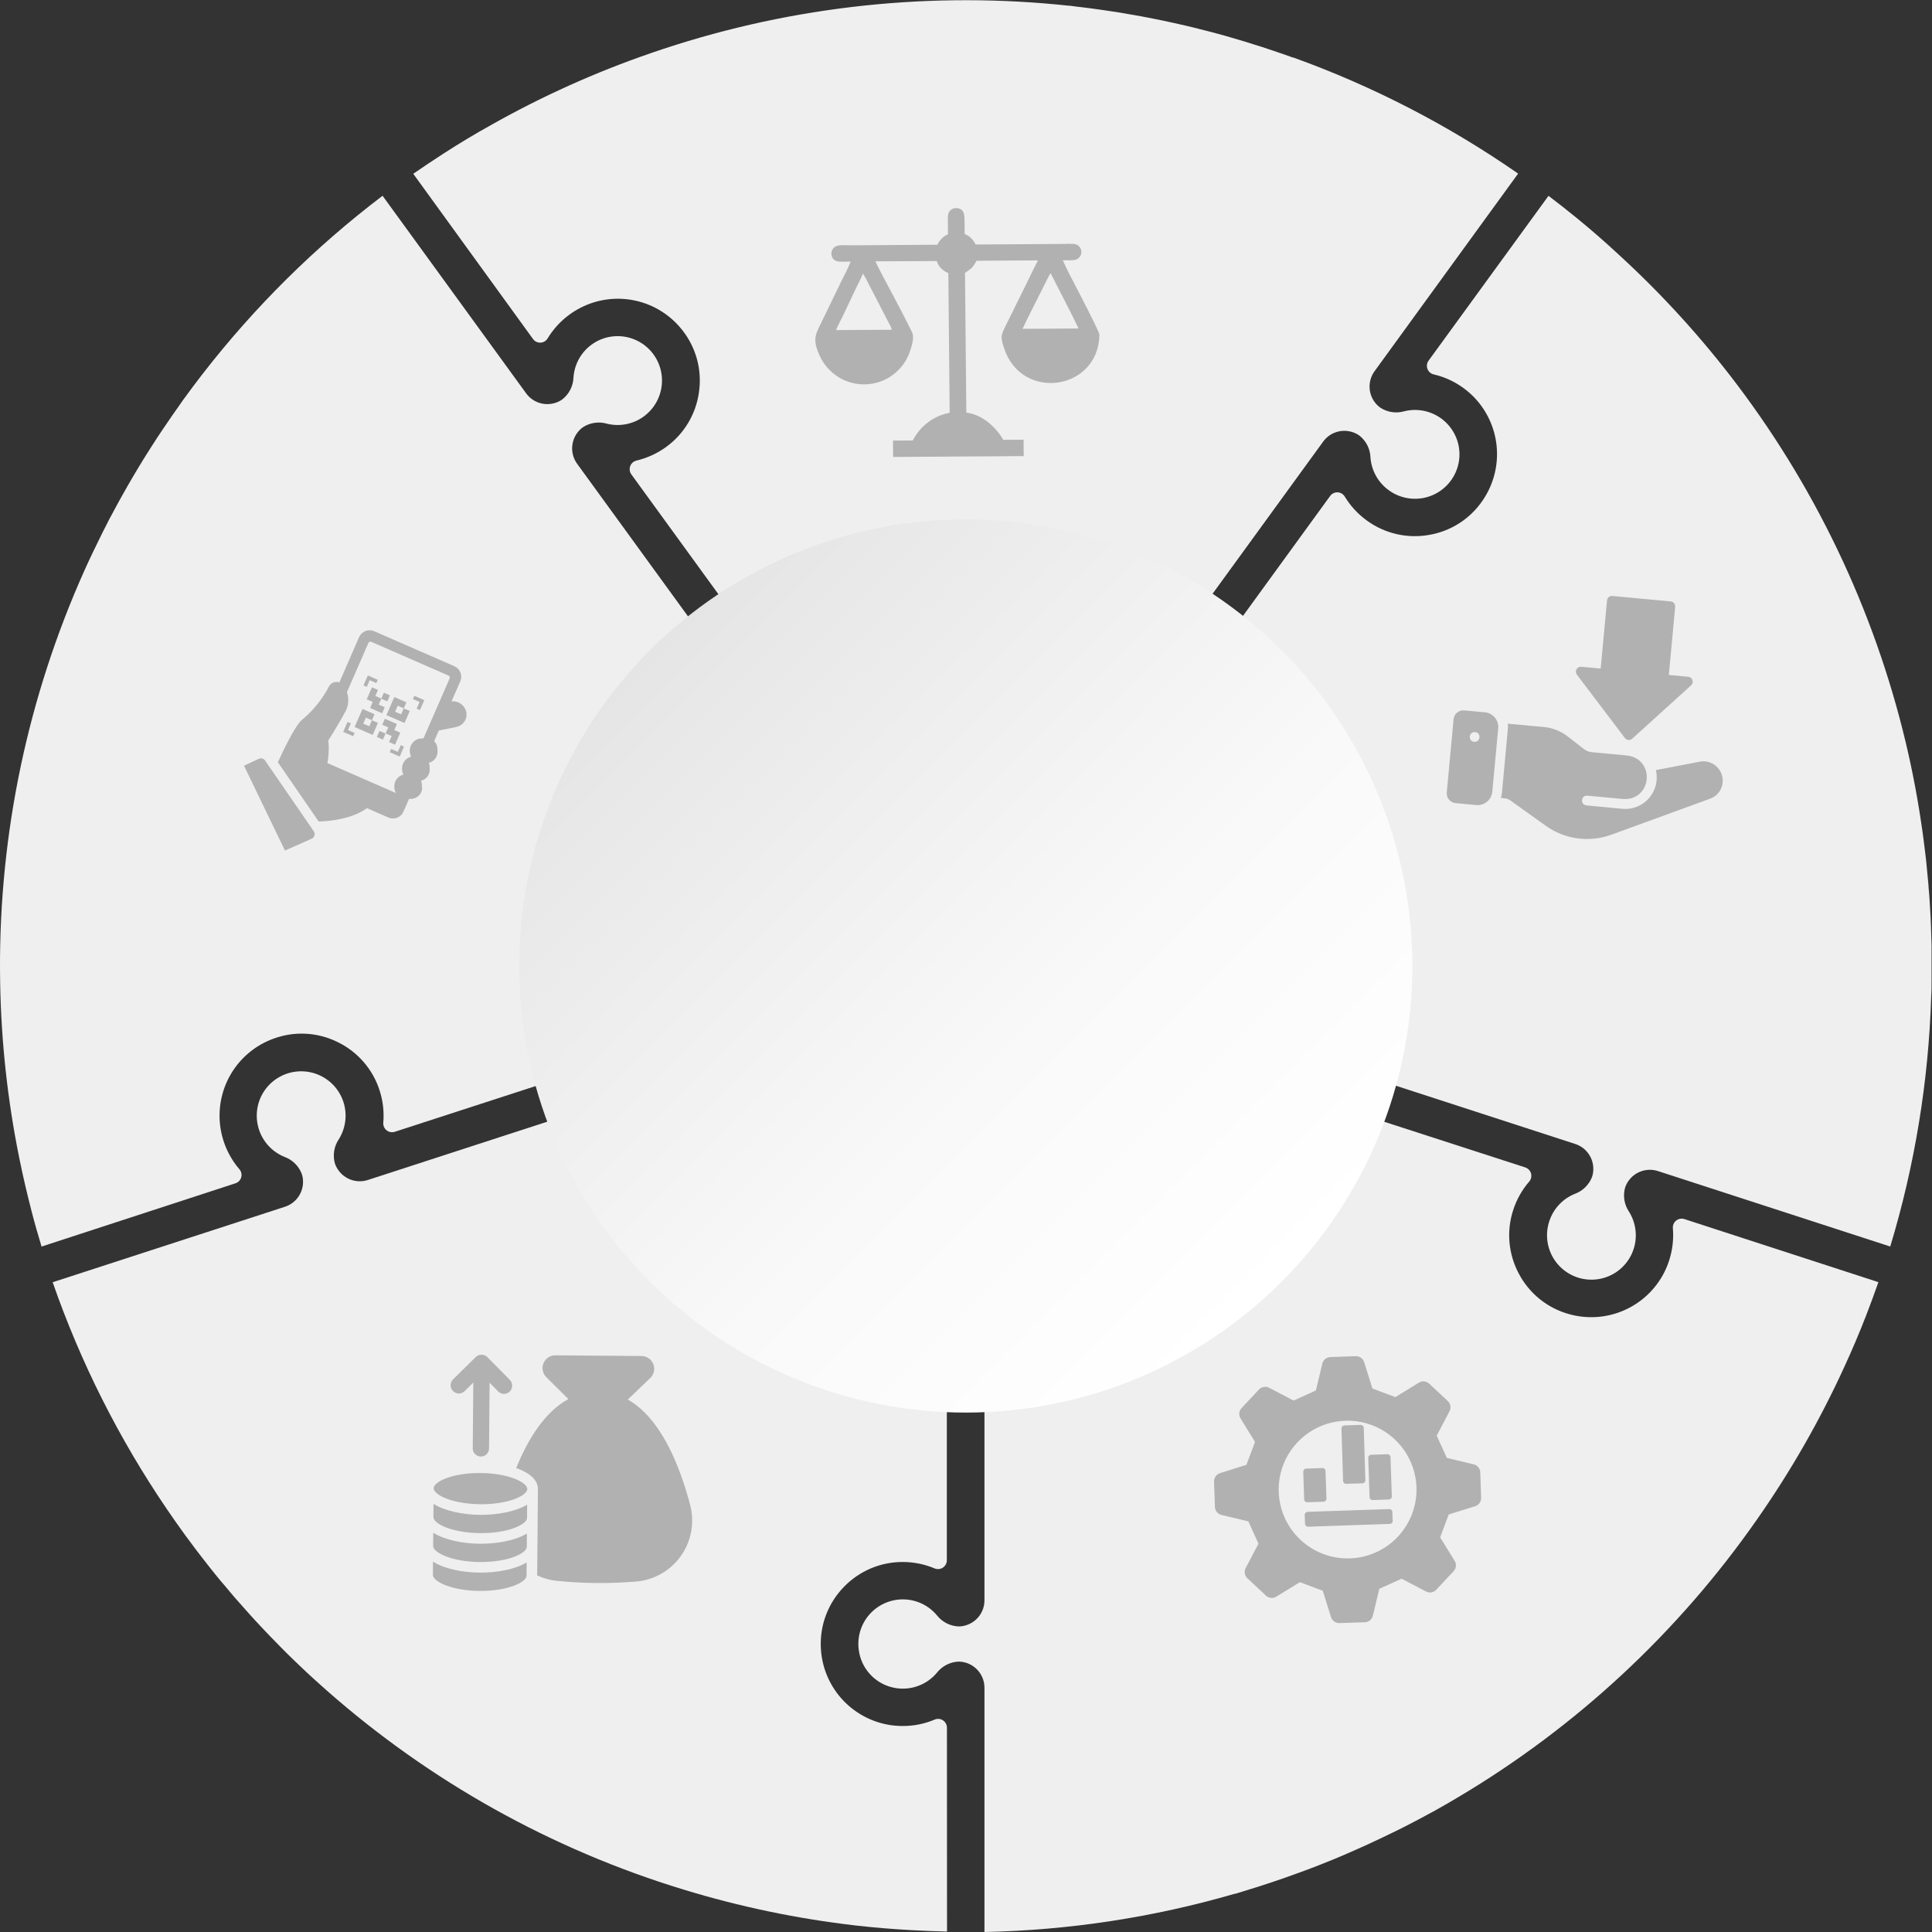<svg width="739" height="739" viewBox="0 0 739 739" fill="none" xmlns="http://www.w3.org/2000/svg">
<rect x="0" y="0" width="739" height="739" fill="#333333" stroke="none"/>
<path d="M718.498 490.428C716.964 494.8 715.377 499.138 713.702 503.44C711.151 509.999 708.406 516.464 705.467 522.835C696.101 543.314 684.887 562.896 671.962 581.337C641.821 624.508 602.795 660.735 557.501 687.586L556.602 688.115L553.604 689.878L551.559 691.042L549.584 692.153C548.667 692.664 547.82 693.175 546.815 693.669C544.311 695.044 541.789 696.384 539.25 697.689L536.64 699.029C534.912 699.911 533.149 700.774 531.35 701.621C530.469 702.062 529.587 702.485 528.723 702.89L523.433 705.376L520.77 706.575C518.09 707.774 515.48 708.938 512.729 710.102L510.031 711.23L507.333 712.323L504.847 713.311C502.448 714.263 500.05 715.162 497.634 716.044C495.219 716.925 493.226 717.648 491.004 718.424L487.477 719.623L484.515 720.61C482.963 721.139 481.394 721.633 479.824 722.126L478.202 722.62C476.315 723.202 474.393 723.784 472.488 724.383H472.259C441.136 733.419 408.962 738.333 376.56 739V645.552C376.557 643.396 375.856 641.298 374.563 639.573C373.269 637.847 371.452 636.586 369.383 635.978C368.473 635.708 367.529 635.571 366.58 635.572C364.984 635.654 363.425 636.077 362.008 636.814C360.59 637.55 359.347 638.581 358.362 639.839C356.308 642.292 353.603 644.115 350.558 645.098C347.513 646.08 344.252 646.183 341.152 645.393C337.879 644.568 334.927 642.785 332.675 640.272C330.422 637.759 328.971 634.631 328.508 631.288C328.148 628.868 328.314 626.398 328.995 624.048C329.677 621.698 330.857 619.523 332.455 617.67C334.053 615.817 336.033 614.331 338.258 613.313C340.483 612.295 342.901 611.768 345.349 611.769C347.831 611.771 350.282 612.316 352.53 613.367C354.779 614.418 356.77 615.949 358.362 617.852C359.347 619.11 360.59 620.142 362.008 620.878C363.425 621.614 364.984 622.037 366.58 622.119C367.529 622.121 368.473 621.984 369.383 621.714C371.451 621.109 373.267 619.851 374.561 618.128C375.854 616.406 376.556 614.311 376.56 612.157V506.155H377.46L379.805 505.997H379.946C404.602 504.153 428.289 495.618 448.454 481.312C449.071 480.889 449.688 480.448 450.217 479.99C451.628 478.967 453.003 477.927 454.361 476.834L455.595 475.846C470.491 463.739 482.685 448.645 491.392 431.538C491.639 431.062 491.886 430.586 492.115 430.11C492.82 428.681 493.508 427.218 494.178 425.755C494.478 425.049 494.795 424.362 495.095 423.656C495.395 422.951 495.853 421.893 496.224 420.941C496.594 419.989 496.841 419.39 497.141 418.614L583.405 446.542C583.934 446.712 584.413 447.009 584.799 447.408C585.185 447.807 585.467 448.295 585.619 448.829C585.771 449.363 585.788 449.926 585.669 450.469C585.551 451.011 585.3 451.516 584.94 451.938C582.196 455.114 580.115 458.807 578.821 462.799C577.509 466.793 577.021 471.013 577.388 475.201C577.755 479.39 578.968 483.46 580.954 487.166C582.907 490.891 585.598 494.18 588.863 496.833C592.128 499.485 595.899 501.445 599.946 502.594C606.944 504.621 614.43 504.146 621.115 501.25C627.8 498.353 633.266 493.217 636.571 486.725C637.315 485.261 637.94 483.74 638.441 482.176C639.742 478.2 640.234 474.003 639.887 469.834C639.832 469.276 639.917 468.713 640.135 468.196C640.353 467.68 640.697 467.226 641.134 466.876C641.572 466.525 642.091 466.29 642.643 466.191C643.195 466.092 643.763 466.132 644.295 466.308L718.498 490.428Z" fill="#EFEFF0"/>
<path d="M592.311 74.901C595.996 77.687 599.628 80.561 603.208 83.47C608.651 87.925 613.941 92.538 619.079 97.311C635.718 112.534 650.929 129.248 664.521 147.244C696.22 189.245 718.574 237.535 730.084 288.88C730.084 289.215 730.242 289.567 730.313 289.902C730.56 291.031 730.807 292.159 731.036 293.305L731.512 295.597C731.671 296.355 731.812 297.078 731.953 297.819C732.164 298.842 732.376 299.882 732.552 300.922C733.081 303.726 733.575 306.547 734.034 309.35C734.192 310.32 734.351 311.29 734.492 312.242C734.792 314.164 735.074 316.103 735.356 318.025C735.497 318.995 735.621 319.964 735.744 320.934C736.009 322.856 736.238 324.795 736.467 326.735C736.573 327.705 736.696 328.674 736.802 329.627C737.102 332.536 737.384 335.445 737.631 338.354C737.631 339.324 737.79 340.294 737.86 341.263C737.931 342.233 738.019 343.203 738.072 344.173L738.231 346.835C738.407 349.409 738.53 351.966 738.618 354.54C738.707 357.114 738.777 359.23 738.83 361.593C738.83 362.845 738.83 364.097 738.83 365.348C738.83 366.6 738.83 367.429 738.83 368.469C738.83 370.109 738.83 371.749 738.83 373.406C738.83 373.953 738.83 374.517 738.83 375.081C738.83 377.074 738.83 379.066 738.689 381.058V381.288C737.675 413.673 732.41 445.785 723.03 476.799L634.156 447.935C632.104 447.273 629.894 447.291 627.854 447.987C625.814 448.683 624.053 450.019 622.835 451.797C622.292 452.582 621.87 453.444 621.583 454.353C621.166 455.893 621.086 457.504 621.348 459.076C621.61 460.649 622.207 462.148 623.099 463.469C624.802 466.179 625.706 469.314 625.706 472.514C625.706 475.714 624.802 478.85 623.099 481.559C621.294 484.427 618.672 486.689 615.57 488.052C612.468 489.416 609.028 489.82 605.695 489.211C603.31 488.777 601.047 487.837 599.055 486.456C597.064 485.075 595.391 483.284 594.148 481.204C592.906 479.123 592.123 476.801 591.851 474.393C591.58 471.985 591.827 469.547 592.575 467.242C593.326 464.867 594.593 462.687 596.285 460.858C597.977 459.029 600.052 457.597 602.362 456.663C603.863 456.115 605.229 455.253 606.37 454.134C607.51 453.015 608.398 451.665 608.974 450.175C609.269 449.269 609.43 448.324 609.451 447.371C609.51 445.218 608.872 443.102 607.633 441.339C606.394 439.576 604.62 438.26 602.573 437.586L501.743 404.844C501.743 404.544 501.902 404.262 501.972 403.962C502.184 403.204 502.36 402.446 502.554 401.688C502.547 401.647 502.547 401.605 502.554 401.564C508.399 377.533 507.582 352.364 500.191 328.763C499.98 328.04 499.733 327.317 499.504 326.612C498.957 324.954 498.393 323.314 497.74 321.692C497.546 321.199 497.37 320.687 497.176 320.211C490.263 302.308 479.679 286.05 466.105 272.482L464.959 271.354C463.813 270.225 462.649 269.132 461.432 268.039L459.669 266.523L457.429 264.601C456.812 264.072 456.16 263.543 455.507 263.014L508.779 189.719C509.102 189.268 509.531 188.904 510.029 188.66C510.526 188.416 511.077 188.299 511.631 188.32C512.185 188.341 512.725 188.499 513.203 188.78C513.681 189.061 514.081 189.456 514.369 189.93C516.544 193.519 519.416 196.637 522.816 199.099C526.212 201.579 530.075 203.345 534.173 204.29C538.27 205.236 542.517 205.341 546.657 204.6C550.804 203.896 554.765 202.354 558.297 200.068C561.829 197.782 564.859 194.801 567.2 191.306C571.296 185.285 573.165 178.024 572.486 170.774C571.807 163.524 568.622 156.737 563.479 151.581C562.31 150.424 561.054 149.357 559.723 148.39C556.332 145.914 552.475 144.151 548.385 143.206C547.842 143.077 547.339 142.815 546.922 142.444C546.506 142.073 546.188 141.604 545.997 141.08C545.806 140.555 545.749 139.992 545.83 139.439C545.912 138.887 546.129 138.364 546.463 137.917L592.311 74.901Z" fill="#EFEFF0"/>
<path d="M158.077 66.473C161.886 63.84 165.73 61.272 169.61 58.768C175.488 54.959 181.518 51.333 187.702 47.889C207.31 36.814 227.893 27.559 249.191 20.242C298.934 3.086 351.771 -3.233 404.157 1.712L405.215 1.817L408.654 2.17C409.448 2.17 410.223 2.329 410.999 2.434L413.257 2.699C414.297 2.805 415.337 2.946 416.378 3.087C419.217 3.457 422.038 3.845 424.86 4.286L427.751 4.727C429.691 5.044 431.596 5.361 433.518 5.714L436.41 6.225C438.314 6.578 440.236 6.948 442.141 7.336L444.997 7.918C447.872 8.535 450.711 9.152 453.567 9.822L456.389 10.492C457.341 10.721 458.293 10.951 459.228 11.215L461.82 11.867C464.307 12.502 466.793 13.172 469.262 13.877C471.73 14.583 473.776 15.182 476.033 15.87C477.232 16.223 478.414 16.61 479.56 16.981L482.54 17.915L487.23 19.467L488.818 20.013C490.704 20.648 492.591 21.3 494.46 21.988H494.672C525.161 32.975 554.079 47.907 580.69 66.402L525.761 142.007C524.498 143.753 523.833 145.86 523.865 148.014C523.896 150.168 524.623 152.254 525.937 153.962C526.515 154.719 527.205 155.385 527.982 155.936C529.319 156.811 530.828 157.387 532.408 157.624C533.987 157.861 535.6 157.755 537.134 157.312C540.239 156.536 543.5 156.652 546.541 157.647C549.583 158.642 552.282 160.476 554.327 162.936C556.498 165.539 557.838 168.733 558.175 172.106C558.511 175.479 557.828 178.875 556.214 181.855C555.062 183.987 553.469 185.848 551.54 187.314C549.611 188.78 547.391 189.817 545.029 190.357C542.667 190.896 540.216 190.924 537.842 190.44C535.468 189.956 533.225 188.971 531.262 187.55C529.236 186.1 527.554 184.223 526.335 182.05C525.116 179.877 524.39 177.463 524.209 174.979C524.156 173.382 523.761 171.816 523.049 170.386C522.337 168.956 521.325 167.696 520.082 166.692C519.314 166.125 518.464 165.679 517.561 165.369C515.53 164.647 513.321 164.601 511.262 165.236C509.203 165.872 507.404 167.155 506.134 168.896L443.816 254.639L443.058 254.163C442.405 253.74 441.753 253.316 441.083 252.911H440.959C419.946 239.966 395.809 232.975 371.129 232.687H368.872C367.109 232.687 365.345 232.687 363.582 232.793L362.013 232.881C342.843 233.929 324.104 238.968 306.995 247.674L305.584 248.415C304.15 249.155 302.739 249.931 301.352 250.742L299.377 251.888L296.856 253.422L294.757 254.762L241.503 181.467C241.174 181.018 240.96 180.495 240.882 179.945C240.803 179.394 240.861 178.832 241.051 178.309C241.241 177.786 241.557 177.318 241.971 176.946C242.385 176.574 242.885 176.31 243.425 176.178C247.51 175.216 251.364 173.454 254.764 170.994C258.171 168.532 261.043 165.405 263.207 161.802C265.371 158.198 266.782 154.194 267.354 150.03C267.966 145.865 267.723 141.619 266.641 137.551C265.558 133.483 263.659 129.678 261.059 126.368C256.59 120.616 250.255 116.602 243.144 115.018C236.034 113.435 228.594 114.381 222.106 117.693C220.645 118.446 219.242 119.306 217.909 120.267C214.509 122.736 211.637 125.859 209.462 129.454C209.175 129.927 208.774 130.323 208.296 130.604C207.818 130.885 207.278 131.043 206.724 131.064C206.17 131.085 205.62 130.968 205.122 130.724C204.624 130.48 204.195 130.116 203.872 129.665L158.077 66.473Z" fill="#EFEFF0"/>
<path d="M15.896 476.816C14.555 472.373 13.286 468.001 12.122 463.469C10.359 456.646 8.754 449.787 7.361 442.893C2.889 420.829 0.446 398.402 0.06 375.892C-0.892 323.284 9.414 271.08 30.285 222.778L30.708 221.809C31.166 220.768 31.625 219.711 32.101 218.653C32.419 217.93 32.754 217.224 33.071 216.502L34.023 214.439C34.446 213.486 34.905 212.534 35.363 211.582C36.598 209.008 37.85 206.434 39.119 203.895L40.442 201.285C41.341 199.522 42.205 197.759 43.157 196.102L44.533 193.527C45.468 191.764 46.42 190.107 47.372 188.414C47.842 187.544 48.318 186.698 48.8 185.875C50.264 183.336 51.745 180.833 53.262 178.311C53.773 177.5 54.267 176.654 54.778 175.825C55.29 174.996 55.801 174.168 56.33 173.357L57.758 171.1C59.134 168.913 60.544 166.78 61.973 164.647C63.401 162.513 64.6 160.75 65.94 158.828L68.109 155.76C68.727 154.914 69.309 153.997 69.873 153.221C70.843 151.881 71.812 150.559 72.8 149.236L73.805 147.879C75.004 146.292 76.203 144.705 77.42 143.136L77.561 142.96C97.411 117.36 120.532 94.472 146.333 74.883L201.263 150.471C202.536 152.213 204.338 153.497 206.4 154.132C208.462 154.768 210.674 154.72 212.707 153.997C213.606 153.691 214.451 153.245 215.211 152.675C216.456 151.671 217.47 150.412 218.185 148.982C218.9 147.552 219.299 145.985 219.355 144.388C219.568 141.206 220.673 138.148 222.544 135.566C224.416 132.984 226.977 130.982 229.935 129.789C233.082 128.528 236.535 128.238 239.847 128.958C243.16 129.678 246.182 131.373 248.521 133.826C250.193 135.581 251.471 137.673 252.269 139.962C253.067 142.251 253.367 144.684 253.148 147.098C252.929 149.512 252.197 151.851 251.001 153.959C249.805 156.068 248.172 157.896 246.211 159.322C244.204 160.783 241.899 161.785 239.462 162.257C237.024 162.73 234.512 162.66 232.104 162.055C230.57 161.613 228.958 161.507 227.378 161.744C225.799 161.981 224.289 162.556 222.952 163.43C222.18 163.982 221.497 164.648 220.924 165.405C219.611 167.112 218.882 169.196 218.848 171.35C218.813 173.503 219.473 175.611 220.73 177.359L283.048 263.12L282.361 263.684C281.761 264.178 281.144 264.689 280.597 265.2L280.491 265.289C261.627 281.287 247.488 302.13 239.599 325.571C239.352 326.277 239.122 326.982 238.893 327.705C238.364 329.362 237.853 331.02 237.394 332.695L236.971 334.229C232.11 352.786 231.185 372.155 234.256 391.091C234.256 391.62 234.414 392.149 234.52 392.66C234.785 394.247 235.084 395.834 235.419 397.403C235.578 398.161 235.737 398.902 235.913 399.642C236.089 400.383 236.354 401.564 236.583 402.516C236.812 403.468 236.989 404.121 237.2 404.932L151.024 432.913C150.491 433.089 149.923 433.13 149.371 433.03C148.82 432.931 148.301 432.696 147.863 432.345C147.425 431.995 147.082 431.541 146.864 431.025C146.646 430.508 146.561 429.945 146.615 429.387C146.961 425.219 146.476 421.024 145.187 417.045C143.897 413.042 141.808 409.342 139.047 406.169C136.286 402.996 132.909 400.416 129.123 398.584C125.354 396.718 121.246 395.639 117.047 395.412C112.848 395.184 108.647 395.814 104.7 397.262C97.834 399.73 92.045 404.518 88.333 410.798C84.621 417.078 83.219 424.458 84.368 431.662C84.627 433.281 85.01 434.879 85.514 436.44C86.808 440.438 88.889 444.136 91.633 447.319C91.975 447.739 92.209 448.235 92.317 448.766C92.425 449.296 92.402 449.845 92.251 450.365C92.1 450.885 91.826 451.361 91.451 451.751C91.076 452.142 90.612 452.436 90.099 452.608L15.896 476.816Z" fill="#EFEFF0"/>
<path d="M362.242 738.824C357.622 738.718 353.002 738.536 348.382 738.277C341.328 737.889 334.316 737.302 327.344 736.514C304.976 733.938 282.89 729.328 261.359 722.744C211.017 707.4 164.54 681.465 125.049 646.68L124.273 645.993L121.681 643.665C121.099 643.154 120.517 642.625 119.917 642.079C119.318 641.532 118.789 641.074 118.242 640.545C117.696 640.016 116.69 639.134 115.95 638.394C113.869 636.436 111.806 634.444 109.778 632.452L107.715 630.371C106.339 628.996 104.964 627.603 103.624 626.192C102.936 625.487 102.266 624.799 101.596 624.077C100.256 622.684 98.916 621.238 97.611 619.827L95.636 617.659C93.672 615.484 91.733 613.298 89.817 611.1L87.894 608.825C87.26 608.085 86.642 607.344 86.025 606.586C85.408 605.828 84.879 605.228 84.262 604.541C82.622 602.548 81.017 600.556 79.43 598.528C77.843 596.501 76.538 594.826 75.11 592.957L72.87 589.942C72.236 589.113 71.618 588.284 71.001 587.438C70.031 586.115 69.079 584.775 68.127 583.418L67.157 582.06L63.754 577.141L63.63 576.947C45.414 550.145 30.794 521.069 20.145 490.463L109.02 461.583C111.07 460.911 112.848 459.596 114.09 457.833C115.333 456.07 115.972 453.953 115.915 451.797C115.896 450.848 115.73 449.908 115.421 449.011C114.853 447.519 113.971 446.166 112.832 445.046C111.694 443.927 110.327 443.066 108.826 442.523C105.86 441.321 103.294 439.307 101.422 436.712C99.551 434.117 98.449 431.046 98.246 427.853C98.018 424.473 98.811 421.104 100.521 418.18C102.232 415.256 104.781 412.914 107.838 411.455C110.022 410.407 112.404 409.836 114.826 409.783C117.247 409.729 119.652 410.194 121.88 411.146C124.107 412.097 126.106 413.514 127.741 415.301C129.376 417.087 130.611 419.203 131.362 421.506C132.127 423.868 132.365 426.369 132.06 428.833C131.756 431.297 130.916 433.665 129.599 435.77C128.703 437.093 128.102 438.593 127.838 440.169C127.573 441.745 127.65 443.36 128.064 444.903C128.352 445.807 128.774 446.663 129.316 447.442C130.543 449.253 132.33 450.613 134.403 451.314C136.476 452.014 138.721 452.017 140.796 451.321L241.626 418.561C241.714 418.843 241.838 419.125 241.944 419.407C242.226 420.13 242.526 420.853 242.825 421.576V421.7C252.215 444.58 267.671 464.466 287.527 479.214L289.291 480.554C290.701 481.559 292.13 482.564 293.576 483.516L294.898 484.38C311.018 494.8 329.14 501.731 348.099 504.727L349.686 504.974C351.274 505.203 352.861 505.415 354.465 505.591L356.758 505.803L359.685 506.05L362.171 506.208V596.8C362.171 597.355 362.035 597.9 361.775 598.39C361.514 598.879 361.138 599.297 360.678 599.607C360.219 599.917 359.69 600.11 359.138 600.167C358.587 600.225 358.03 600.147 357.516 599.939C353.65 598.302 349.494 597.463 345.296 597.47C341.091 597.456 336.926 598.295 333.056 599.938C329.185 601.581 325.688 603.992 322.777 607.027C319.839 610.038 317.542 613.614 316.027 617.539C314.511 621.464 313.808 625.655 313.96 629.86C314.188 637.154 316.955 644.14 321.784 649.612C326.613 655.085 333.201 658.7 340.411 659.834C342.039 660.08 343.684 660.204 345.331 660.204C349.53 660.219 353.687 659.379 357.551 657.736C358.065 657.523 358.623 657.441 359.177 657.497C359.73 657.553 360.26 657.744 360.721 658.055C361.182 658.366 361.559 658.786 361.818 659.278C362.078 659.77 362.211 660.318 362.206 660.874L362.242 738.824Z" fill="#EFEFF0"/>
<path d="M490.527 382.701C498.692 315.822 451.089 254.987 384.202 246.823C317.315 238.659 256.474 286.256 248.308 353.135C240.143 420.014 287.746 480.849 354.633 489.013C421.52 497.177 482.362 449.58 490.527 382.701Z" fill="white"/>
<path d="M507.933 369.457C507.933 406.193 493.337 441.425 467.358 467.402C441.378 493.378 406.142 507.972 369.401 507.972C351.21 507.972 333.197 504.389 316.39 497.428C299.584 490.466 284.313 480.263 271.451 467.4C258.588 454.538 248.386 439.268 241.426 422.463C234.466 405.657 230.885 387.646 230.887 369.457C230.883 351.266 234.462 333.253 241.421 316.445C248.38 299.638 258.582 284.366 271.445 271.502C284.307 258.637 299.579 248.432 316.386 241.47C333.194 234.508 351.208 230.924 369.401 230.924C387.595 230.924 405.61 234.508 422.419 241.47C439.228 248.432 454.5 258.636 467.364 271.5C480.228 284.365 490.432 299.637 497.393 316.444C504.354 333.251 507.935 351.265 507.933 369.457Z" fill="url(#paint0_linear_798_808)"/>
<path d="M540.251 369.436C540.251 391.879 535.832 414.102 527.247 434.836C518.662 455.57 506.078 474.409 490.215 490.278C474.352 506.146 455.519 518.733 434.793 527.319C414.067 535.906 391.854 540.324 369.421 540.321C346.989 540.324 324.775 535.906 304.049 527.319C283.323 518.733 264.491 506.146 248.628 490.278C232.764 474.409 220.181 455.57 211.595 434.836C203.01 414.102 198.591 391.879 198.591 369.436C198.62 324.13 216.632 280.689 248.666 248.665C280.701 216.642 324.135 198.655 369.421 198.661C414.707 198.655 458.142 216.642 490.176 248.665C522.21 280.689 540.222 324.13 540.251 369.436Z" fill="url(#paint1_linear_798_808)"/>
<path d="M362.611 89.579L362.564 85.019C362.541 82.688 362.24 80.475 365.014 79.633C368.999 79.295 368.92 82.181 368.947 84.891L368.985 89.534C370.875 90.153 372.325 91.775 373.174 93.522L407.03 93.308C408.26 93.241 409.493 93.24 410.723 93.308C411.469 93.352 412.174 93.666 412.708 94.191C413.241 94.716 413.567 95.417 413.623 96.163C413.68 96.909 413.465 97.649 413.017 98.246C412.569 98.843 411.919 99.257 411.188 99.41C409.984 99.674 407.822 99.519 406.52 99.534C408.119 103.244 410.108 106.84 411.947 110.434C412.938 112.351 420.547 126.933 420.538 128.063C420.147 149.455 390.529 153.773 383.963 132.879C382.87 129.387 382.716 128.58 384.24 125.46L392.473 108.826C394 105.737 395.434 102.634 397.014 99.589L373.524 99.743C372.092 102.457 371.534 102.724 369.116 104.395L369.623 157.835C375.594 158.534 380.848 163.207 383.769 168.242L391.52 168.197L391.578 174.458L367.437 174.62L341.625 174.792L341.564 168.527L349.157 168.477C350.54 165.75 352.529 163.377 354.972 161.541C357.416 159.705 360.248 158.454 363.252 157.884L362.745 104.444C360.799 103.733 358.799 101.894 358.339 99.853L334.847 99.963C336.51 103.528 338.438 107.01 340.282 110.483C343.167 115.913 346.198 121.613 348.889 127.144C349.807 129.033 348.734 132.476 348.073 134.344C346.895 137.9 344.667 141.014 341.685 143.274C338.702 145.535 335.102 146.838 331.36 147.011C327.617 147.184 323.907 146.22 320.716 144.244C317.525 142.269 315.003 139.376 313.482 135.944C310.471 129.351 312.088 127.691 314.904 121.853L321.562 108.093C322.852 105.447 324.329 102.777 325.385 100.043C324.014 100.059 321.522 100.244 320.271 99.943C317.928 99.395 317.285 96.474 318.933 94.764C320.244 93.406 323.343 93.847 325.066 93.836L358.538 93.617C359.377 91.832 360.819 90.402 362.611 89.579ZM330.089 104.628C329.366 106.465 328.402 108.187 327.567 109.96L322.433 120.756C321.547 122.573 320.545 124.382 319.799 126.256L330.992 126.192L341.179 126.127C340.804 125.081 340.329 124.073 339.762 123.118L332.234 108.558C331.597 107.207 330.881 105.895 330.089 104.628ZM401.841 104.481C401.009 105.807 400.344 107.27 399.634 108.672L394.084 119.717C393.062 121.721 392.078 123.749 391.126 125.785C392.373 125.733 393.646 125.765 394.902 125.759L402.044 125.716L412.547 125.643C410.116 120.439 407.277 115.18 404.682 110.015C404.41 109.433 401.942 104.598 401.841 104.481Z" fill="#B1B1B1"/>
<path d="M621.551 282.319C621.712 282.521 621.913 282.688 622.141 282.81C622.369 282.933 622.619 283.008 622.876 283.032C623.133 283.055 623.393 283.027 623.639 282.947C623.885 282.868 624.113 282.74 624.308 282.571L646.873 262.127C647.137 261.88 647.325 261.562 647.415 261.212C647.504 260.861 647.49 260.492 647.375 260.148C647.261 259.805 647.05 259.502 646.768 259.275C646.486 259.048 646.144 258.908 645.785 258.87L638.338 258.174L640.765 232.087C640.809 231.593 640.655 231.102 640.339 230.72C640.022 230.339 639.568 230.097 639.075 230.049L616.733 227.961C616.24 227.917 615.749 228.07 615.367 228.387C614.986 228.704 614.745 229.158 614.697 229.652L612.269 255.732L604.822 255.036C604.461 255.007 604.1 255.082 603.781 255.253C603.462 255.423 603.199 255.682 603.023 255.998C602.847 256.314 602.765 256.674 602.788 257.036C602.811 257.397 602.937 257.744 603.152 258.035L621.551 282.319Z" fill="#B1B1B1"/>
<path d="M568.004 272.464L560.073 271.723C559.086 271.636 558.104 271.942 557.341 272.575C556.578 273.208 556.096 274.118 556 275.105L553.399 303.122C553.31 304.11 553.615 305.093 554.247 305.857C554.879 306.621 555.787 307.104 556.774 307.2L564.705 307.941C566.185 308.068 567.655 307.607 568.798 306.658C569.941 305.709 570.665 304.347 570.814 302.868L573.099 278.297C573.148 276.86 572.649 275.457 571.703 274.374C570.757 273.291 569.435 272.608 568.004 272.464ZM563.883 283.757C561.425 283.49 561.765 279.834 564.229 280.027C566.693 280.22 566.334 283.946 563.894 283.755L563.883 283.757Z" fill="#B1B1B1"/>
<path d="M658.713 296.775C658.255 294.954 657.118 293.377 655.537 292.367C653.955 291.356 652.048 290.988 650.205 291.338L633.395 294.563C633.84 296.432 633.833 298.381 633.374 300.246C632.916 302.112 632.018 303.841 630.757 305.29C629.496 306.738 627.907 307.865 626.123 308.575C624.339 309.285 622.412 309.559 620.5 309.374L606.809 308.068C604.351 307.802 604.705 304.156 607.156 304.345L620.843 305.621C631.874 306.29 633.345 290.381 622.395 288.98L608.911 287.724C607.799 287.62 606.739 287.203 605.854 286.521L599.603 281.662C596.986 279.635 593.847 278.397 590.553 278.092L576.721 276.81C576.789 277.323 576.816 277.841 576.803 278.359L574.51 303.173C574.446 303.862 574.306 304.542 574.093 305.2L575.717 305.384C576.414 305.458 577.08 305.711 577.651 306.119L591.246 315.845C594.833 318.419 598.994 320.078 603.367 320.676C607.739 321.275 612.192 320.795 616.337 319.279L654.133 305.501C655.848 304.882 657.268 303.643 658.116 302.028C658.964 300.413 659.177 298.539 658.713 296.775Z" fill="#B1B1B1"/>
<path d="M500.032 574.622L506.278 574.41C506.906 574.389 507.397 573.863 507.376 573.236L507.016 562.637C506.995 562.01 506.469 561.519 505.841 561.541L499.595 561.753C498.967 561.774 498.476 562.3 498.497 562.927L498.857 573.526C498.878 574.153 499.404 574.644 500.032 574.622Z" fill="#B1B1B1"/>
<path d="M514.916 567.567L521.164 567.371C521.791 567.352 522.284 566.827 522.265 566.2L521.635 546.135C521.615 545.508 521.09 545.015 520.462 545.035L514.215 545.231C513.587 545.251 513.095 545.775 513.114 546.402L513.744 566.467C513.764 567.095 514.289 567.587 514.916 567.567Z" fill="#B1B1B1"/>
<path d="M525.043 573.774L531.284 573.562C531.912 573.54 532.403 573.015 532.382 572.388L531.87 557.343C531.849 556.715 531.323 556.224 530.696 556.246L524.455 556.458C523.828 556.479 523.336 557.004 523.358 557.632L523.869 572.677C523.89 573.304 524.416 573.795 525.043 573.774Z" fill="#B1B1B1"/>
<path d="M500.353 583.971L531.603 582.91C532.231 582.889 532.722 582.363 532.701 581.736L532.585 578.324C532.564 577.697 532.038 577.206 531.41 577.227L500.16 578.288C499.532 578.309 499.041 578.835 499.062 579.462L499.178 582.874C499.199 583.501 499.725 583.992 500.353 583.971Z" fill="#B1B1B1"/>
<path d="M563.715 560.124L553.428 557.661L549.555 549.147L554.457 539.779C554.786 539.146 554.897 538.423 554.775 537.721C554.652 537.018 554.302 536.375 553.778 535.891L546.664 529.255C546.145 528.769 545.48 528.467 544.771 528.395C544.063 528.323 543.351 528.485 542.744 528.857L533.724 534.404L524.955 531.117L521.798 521.024C521.583 520.346 521.153 519.757 520.572 519.346C519.992 518.935 519.293 518.725 518.582 518.749L508.854 519.082C508.143 519.105 507.459 519.36 506.907 519.81C506.355 520.259 505.966 520.877 505.8 521.568L503.328 531.854L494.808 535.724L485.433 530.82C484.8 530.494 484.078 530.384 483.376 530.506C482.675 530.629 482.032 530.977 481.548 531.498L474.9 538.607C474.414 539.126 474.111 539.791 474.039 540.498C473.967 541.206 474.13 541.918 474.502 542.524L480.053 551.544C478.695 555.142 478.121 556.683 476.769 560.294L466.662 563.484C465.982 563.697 465.391 564.126 464.979 564.707C464.566 565.287 464.356 565.987 464.379 566.698L464.712 576.418C464.736 577.13 464.993 577.814 465.443 578.365C465.894 578.917 466.513 579.305 467.207 579.47L477.5 581.933L481.374 590.453L476.466 599.821C476.137 600.453 476.025 601.175 476.148 601.876C476.27 602.578 476.621 603.22 477.144 603.703L484.258 610.345C484.778 610.83 485.443 611.131 486.152 611.202C486.86 611.273 487.572 611.109 488.178 610.737L497.198 605.19L505.967 608.471L509.124 618.564C509.338 619.243 509.768 619.832 510.349 620.243C510.929 620.654 511.629 620.864 512.34 620.839L522.074 620.512C522.785 620.486 523.468 620.228 524.02 619.778C524.571 619.328 524.96 618.711 525.128 618.02L527.593 607.728L536.108 603.864L545.489 608.768C546.121 609.096 546.844 609.207 547.546 609.085C548.248 608.962 548.89 608.613 549.374 608.09L556.022 600.981C556.509 600.461 556.811 599.795 556.883 599.087C556.955 598.378 556.792 597.665 556.42 597.058L550.868 588.039C552.226 584.44 552.801 582.905 554.152 579.288L564.26 576.133C564.94 575.919 565.531 575.488 565.943 574.907C566.355 574.326 566.566 573.626 566.543 572.914L566.21 563.194C566.19 562.479 565.935 561.791 565.484 561.236C565.033 560.681 564.411 560.29 563.715 560.124ZM516.36 596.094C511.149 596.272 506.003 594.902 501.572 592.158C497.14 589.414 493.623 585.419 491.463 580.677C489.304 575.935 488.6 570.66 489.441 565.519C490.282 560.378 492.629 555.601 496.187 551.793C499.744 547.984 504.351 545.315 509.427 544.123C514.502 542.93 519.817 543.268 524.7 545.094C529.582 546.92 533.814 550.151 536.859 554.379C539.904 558.608 541.626 563.644 541.807 568.85C541.928 572.309 541.365 575.757 540.151 578.998C538.937 582.24 537.096 585.21 534.733 587.74C532.369 590.27 529.53 592.31 526.378 593.744C523.225 595.177 519.821 595.976 516.36 596.094Z" fill="#B1B1B1"/>
<path d="M243.407 604.939C238.877 605.31 233.806 605.556 228.179 605.512C222.553 605.467 217.481 605.132 212.996 604.685C210.388 604.423 207.845 603.718 205.475 602.601L205.76 569.588C205.795 565.96 202.333 563.26 197.45 561.541C201.929 550.476 208.379 540.044 217.404 535.153L208.96 526.763C208.273 526.08 207.805 525.207 207.616 524.256C207.427 523.305 207.526 522.319 207.899 521.424C208.273 520.529 208.904 519.766 209.712 519.231C210.521 518.696 211.47 518.414 212.439 518.422L245.403 518.683C246.373 518.691 247.318 518.988 248.118 519.536C248.917 520.083 249.536 520.858 249.894 521.759C250.252 522.66 250.333 523.648 250.128 524.596C249.922 525.545 249.439 526.41 248.74 527.082L240.131 535.346C252.731 542.407 260.005 560.486 264.013 575.741C264.865 579.033 264.99 582.473 264.379 585.819C263.768 589.165 262.435 592.339 260.473 595.118C258.512 597.897 255.969 600.215 253.022 601.912C250.074 603.608 246.793 604.641 243.407 604.939Z" fill="#B1B1B1"/>
<path d="M183.834 563.437C172.9 563.344 165.879 566.822 165.871 569.258C165.863 571.694 172.796 575.277 183.73 575.37C194.664 575.463 201.683 571.991 201.693 569.549C201.702 567.108 194.764 563.522 183.834 563.437Z" fill="#B1B1B1"/>
<path d="M165.627 597.339L165.582 602.42C165.563 604.852 172.507 608.439 183.441 608.532C194.375 608.625 201.394 605.153 201.403 602.711L201.447 597.636C197.182 600.255 190.182 601.588 183.501 601.537C176.821 601.485 169.847 600.032 165.627 597.339Z" fill="#B1B1B1"/>
<path d="M165.724 586.285L165.678 591.366C165.659 593.798 172.603 597.385 183.537 597.478C194.471 597.571 201.49 594.099 201.5 591.657L201.543 586.582C197.279 589.201 190.278 590.535 183.596 590.489C176.914 590.443 169.944 588.979 165.724 586.285Z" fill="#B1B1B1"/>
<path d="M165.818 575.237L165.775 580.312C165.756 582.745 172.7 586.332 183.634 586.425C194.568 586.518 201.587 583.046 201.597 580.604L201.64 575.529C197.368 578.151 190.375 579.481 183.693 579.435C177.01 579.389 170.04 577.925 165.818 575.237Z" fill="#B1B1B1"/>
<path d="M173.262 527.643L181.987 519.055C182.587 518.492 183.381 518.181 184.203 518.188C185.026 518.195 185.814 518.519 186.404 519.092L195.021 527.818C195.6 528.418 195.92 529.221 195.913 530.055C195.906 530.889 195.571 531.686 194.982 532.276C194.386 532.851 193.593 533.176 192.766 533.184C191.939 533.169 191.151 532.833 190.568 532.246L187.278 528.876L187.058 554.295C186.986 555.076 186.624 555.801 186.043 556.327C185.462 556.854 184.705 557.143 183.922 557.138C183.138 557.133 182.385 556.834 181.812 556.3C181.238 555.767 180.886 555.037 180.824 554.255L181.045 528.831L177.709 532.135C177.117 532.714 176.32 533.035 175.493 533.028C174.665 533.021 173.874 532.686 173.292 532.098C172.703 531.509 172.37 530.711 172.364 529.877C172.358 529.043 172.681 528.241 173.262 527.643Z" fill="#B1B1B1"/>
<path d="M144.58 263.899L142.281 262.891L141.272 265.198L140.265 267.497L142.569 268.503L141.566 270.807L143.87 271.812L146.169 272.821L147.173 270.517L144.874 269.508L145.877 267.204L143.576 266.203L144.58 263.899Z" fill="#B1B1B1"/>
<path d="M149.137 265.971L146.836 264.965L145.832 267.266L148.133 268.272L149.137 265.971Z" fill="#B1B1B1"/>
<path d="M152.422 275.549L154.721 276.557L155.725 274.253L156.731 271.954L154.432 270.945L153.426 273.245L151.125 272.244L152.128 269.94L154.432 270.945L155.436 268.641L153.132 267.636L150.827 266.63L149.824 268.934L148.82 271.239L147.814 273.538L150.118 274.543L152.422 275.549Z" fill="#B1B1B1"/>
<path d="M141.255 277.802L138.951 276.796L139.959 274.489L142.258 275.497L143.265 273.198L140.966 272.19L138.662 271.184L137.655 273.484L136.652 275.788L135.648 278.092L137.952 279.098L140.251 280.106L142.555 281.112L143.559 278.807L144.562 276.503L142.258 275.497L141.255 277.802Z" fill="#B1B1B1"/>
<path d="M151.107 284.848L152.111 282.544L153.117 280.245L150.813 279.239L151.817 276.935L149.518 275.926L147.214 274.921L146.21 277.225L148.509 278.234L147.503 280.533L149.807 281.538L148.803 283.843L151.107 284.848Z" fill="#B1B1B1"/>
<path d="M147.459 280.592L145.158 279.586L144.154 281.887L146.455 282.893L147.459 280.592Z" fill="#B1B1B1"/>
<path d="M158.484 266.141L157.937 267.403L160.483 268.515L159.373 271.061L160.635 271.61L162.295 267.806L158.484 266.141Z" fill="#B1B1B1"/>
<path d="M134.202 276.692L132.94 276.144L131.28 279.947L135.086 281.615L135.639 280.35L133.092 279.239L134.202 276.692Z" fill="#B1B1B1"/>
<path d="M141.408 260.179L143.954 261.29L144.502 260.028L140.699 258.365L139.039 262.168L140.295 262.72L141.408 260.179Z" fill="#B1B1B1"/>
<path d="M152.17 287.58L149.621 286.463L149.073 287.725L152.876 289.388L154.536 285.585L153.28 285.033L152.17 287.58Z" fill="#B1B1B1"/>
<path d="M161.389 301.085L161.338 299.934C161.321 299.481 161.226 299.034 161.058 298.613C161.71 298.46 162.317 298.156 162.831 297.726C163.344 297.296 163.751 296.753 164.018 296.138C164.28 295.542 164.401 294.894 164.372 294.243L164.322 293.092C164.304 292.639 164.21 292.193 164.041 291.772C165.016 291.541 165.88 290.979 166.485 290.181C167.091 289.384 167.4 288.4 167.361 287.399L167.305 286.25C167.287 285.717 167.163 285.193 166.939 284.709C166.716 284.225 166.398 283.79 166.004 283.431C165.734 283.179 165.428 282.968 165.097 282.805C164.48 282.494 163.794 282.346 163.104 282.376L162.317 282.411L162.19 282.417L161.163 282.455C159.942 282.509 158.792 283.045 157.965 283.945C157.138 284.845 156.702 286.036 156.751 287.258L156.763 287.548C156.786 288.205 156.954 288.849 157.253 289.435C156.23 289.697 155.327 290.302 154.695 291.149C154.064 291.996 153.742 293.034 153.783 294.091L153.8 294.378C153.809 294.594 153.835 294.81 153.876 295.023C153.957 295.465 154.099 295.892 154.3 296.294C153.786 296.418 153.298 296.633 152.859 296.928C152.552 297.129 152.274 297.37 152.031 297.644C151.352 298.384 150.938 299.328 150.851 300.329C150.831 300.534 150.825 300.74 150.835 300.946L150.847 301.236C150.874 301.89 151.041 302.532 151.336 303.117C151.631 303.702 152.047 304.218 152.556 304.63L152.649 304.706C152.949 304.934 153.274 305.125 153.619 305.275C154.125 305.489 154.664 305.611 155.212 305.635C155.367 305.641 155.517 305.649 155.671 305.641L156.405 305.61L157.37 305.573C157.936 305.549 158.492 305.413 159.005 305.174C159.518 304.935 159.979 304.597 160.361 304.179C160.744 303.761 161.04 303.272 161.233 302.74C161.426 302.207 161.512 301.642 161.487 301.076L161.389 301.085Z" fill="#B1B1B1"/>
<path d="M178.278 272.029C177.954 270.905 177.263 269.922 176.315 269.237C175.367 268.552 174.217 268.204 173.049 268.249L171.389 268.536L166.548 279.678L174.659 278.05C174.659 278.05 174.711 278.02 174.736 278.005C175.367 277.857 175.962 277.582 176.484 277.199C177.007 276.815 177.446 276.33 177.777 275.772C178.111 275.215 178.328 274.596 178.414 273.953C178.501 273.309 178.454 272.655 178.278 272.029Z" fill="#B1B1B1"/>
<path d="M141.517 305.273L123.487 297.386C123.509 297.346 123.528 297.304 123.545 297.262C124.597 294.919 125.271 292.424 125.541 289.869C125.613 289.136 125.675 288.408 125.716 287.693C125.757 286.978 125.755 286.165 125.738 285.387C125.705 284.439 125.631 283.681 125.575 283.21C125.632 283.121 125.692 283.024 125.768 282.917C126.521 281.734 128.089 279.263 129.71 276.45C130.737 274.677 131.682 273.023 132.43 271.587C132.458 271.532 132.482 271.476 132.504 271.419C133.379 269.286 133.449 266.907 132.703 264.725C132.597 264.412 132.468 264.107 132.317 263.812C132.224 263.653 132.124 263.484 132.015 263.3C131.75 262.838 131.444 262.401 131.101 261.994C130.858 261.707 130.566 261.465 130.238 261.279C130.139 261.22 130.037 261.168 129.932 261.121L129.762 261.055C129.289 260.881 128.781 260.822 128.281 260.885C127.778 260.935 127.295 261.11 126.876 261.393C126.457 261.676 126.115 262.058 125.88 262.506C124.089 265.927 121.84 269.087 119.196 271.9C118.039 273.126 116.806 274.277 115.503 275.347C112.93 277.436 108.142 287.461 106.286 291.552L121.904 314.235C126.32 314.114 134.5 313.282 140.314 309.16C140.647 308.929 140.977 308.68 141.292 308.418L141.517 305.273Z" fill="#B1B1B1"/>
<path d="M108.996 325.334L93.333 292.882L98.985 290.244C99.398 290.051 99.867 290.012 100.307 290.132C100.747 290.252 101.13 290.525 101.388 290.901L120.02 317.963C120.18 318.195 120.287 318.459 120.333 318.737C120.38 319.015 120.364 319.3 120.288 319.571C120.212 319.842 120.077 320.093 119.892 320.306C119.708 320.519 119.479 320.689 119.222 320.803L108.996 325.334Z" fill="#B1B1B1"/>
<path d="M176.057 260.605C176.522 259.54 176.545 258.333 176.121 257.25C175.696 256.166 174.859 255.296 173.794 254.83L143.13 241.444C142.065 240.978 140.858 240.955 139.776 241.378C138.693 241.802 137.824 242.639 137.358 243.704L115.632 293.543C115.167 294.609 115.144 295.816 115.569 296.899C115.993 297.982 116.83 298.853 117.895 299.319L148.559 312.704C149.086 312.936 149.654 313.061 150.23 313.073C150.806 313.085 151.378 312.982 151.914 312.773C152.451 312.563 152.94 312.249 153.355 311.849C153.769 311.45 154.101 310.972 154.331 310.444L176.057 260.605ZM150.717 308.269C150.674 308.368 150.611 308.458 150.534 308.533C150.456 308.608 150.364 308.667 150.263 308.706C150.163 308.745 150.055 308.764 149.947 308.762C149.839 308.76 149.733 308.736 149.634 308.693L120.069 295.766C119.869 295.679 119.713 295.516 119.632 295.314C119.552 295.112 119.554 294.886 119.639 294.686L140.919 245.918C141.007 245.718 141.169 245.562 141.371 245.482C141.573 245.401 141.799 245.404 141.999 245.489L171.564 258.416C171.663 258.459 171.753 258.521 171.828 258.599C171.903 258.677 171.962 258.769 172.001 258.87C172.041 258.97 172.06 259.078 172.058 259.186C172.055 259.294 172.032 259.4 171.988 259.499L150.717 308.269Z" fill="#B1B1B1"/>
<path d="M154.428 304.646L121.347 290.184L117.98 297.901L151.062 312.362L154.428 304.646Z" fill="#B1B1B1"/>
<defs>
<linearGradient id="paint0_linear_798_808" x1="271.463" y1="271.53" x2="467.334" y2="467.424" gradientUnits="userSpaceOnUse">
<stop stop-color="white"/>
<stop offset="0.56" stop-color="#E3E3E3"/>
<stop offset="1" stop-color="#D1D1D1"/>
</linearGradient>
<linearGradient id="paint1_linear_798_808" x1="248.654" y1="248.614" x2="490.319" y2="490.171" gradientUnits="userSpaceOnUse">
<stop stop-color="#E5E5E5"/>
<stop offset="0.08" stop-color="#E8E8E8"/>
<stop offset="0.61" stop-color="#F9F9F9"/>
<stop offset="1" stop-color="white"/>
</linearGradient>
</defs>
</svg>
